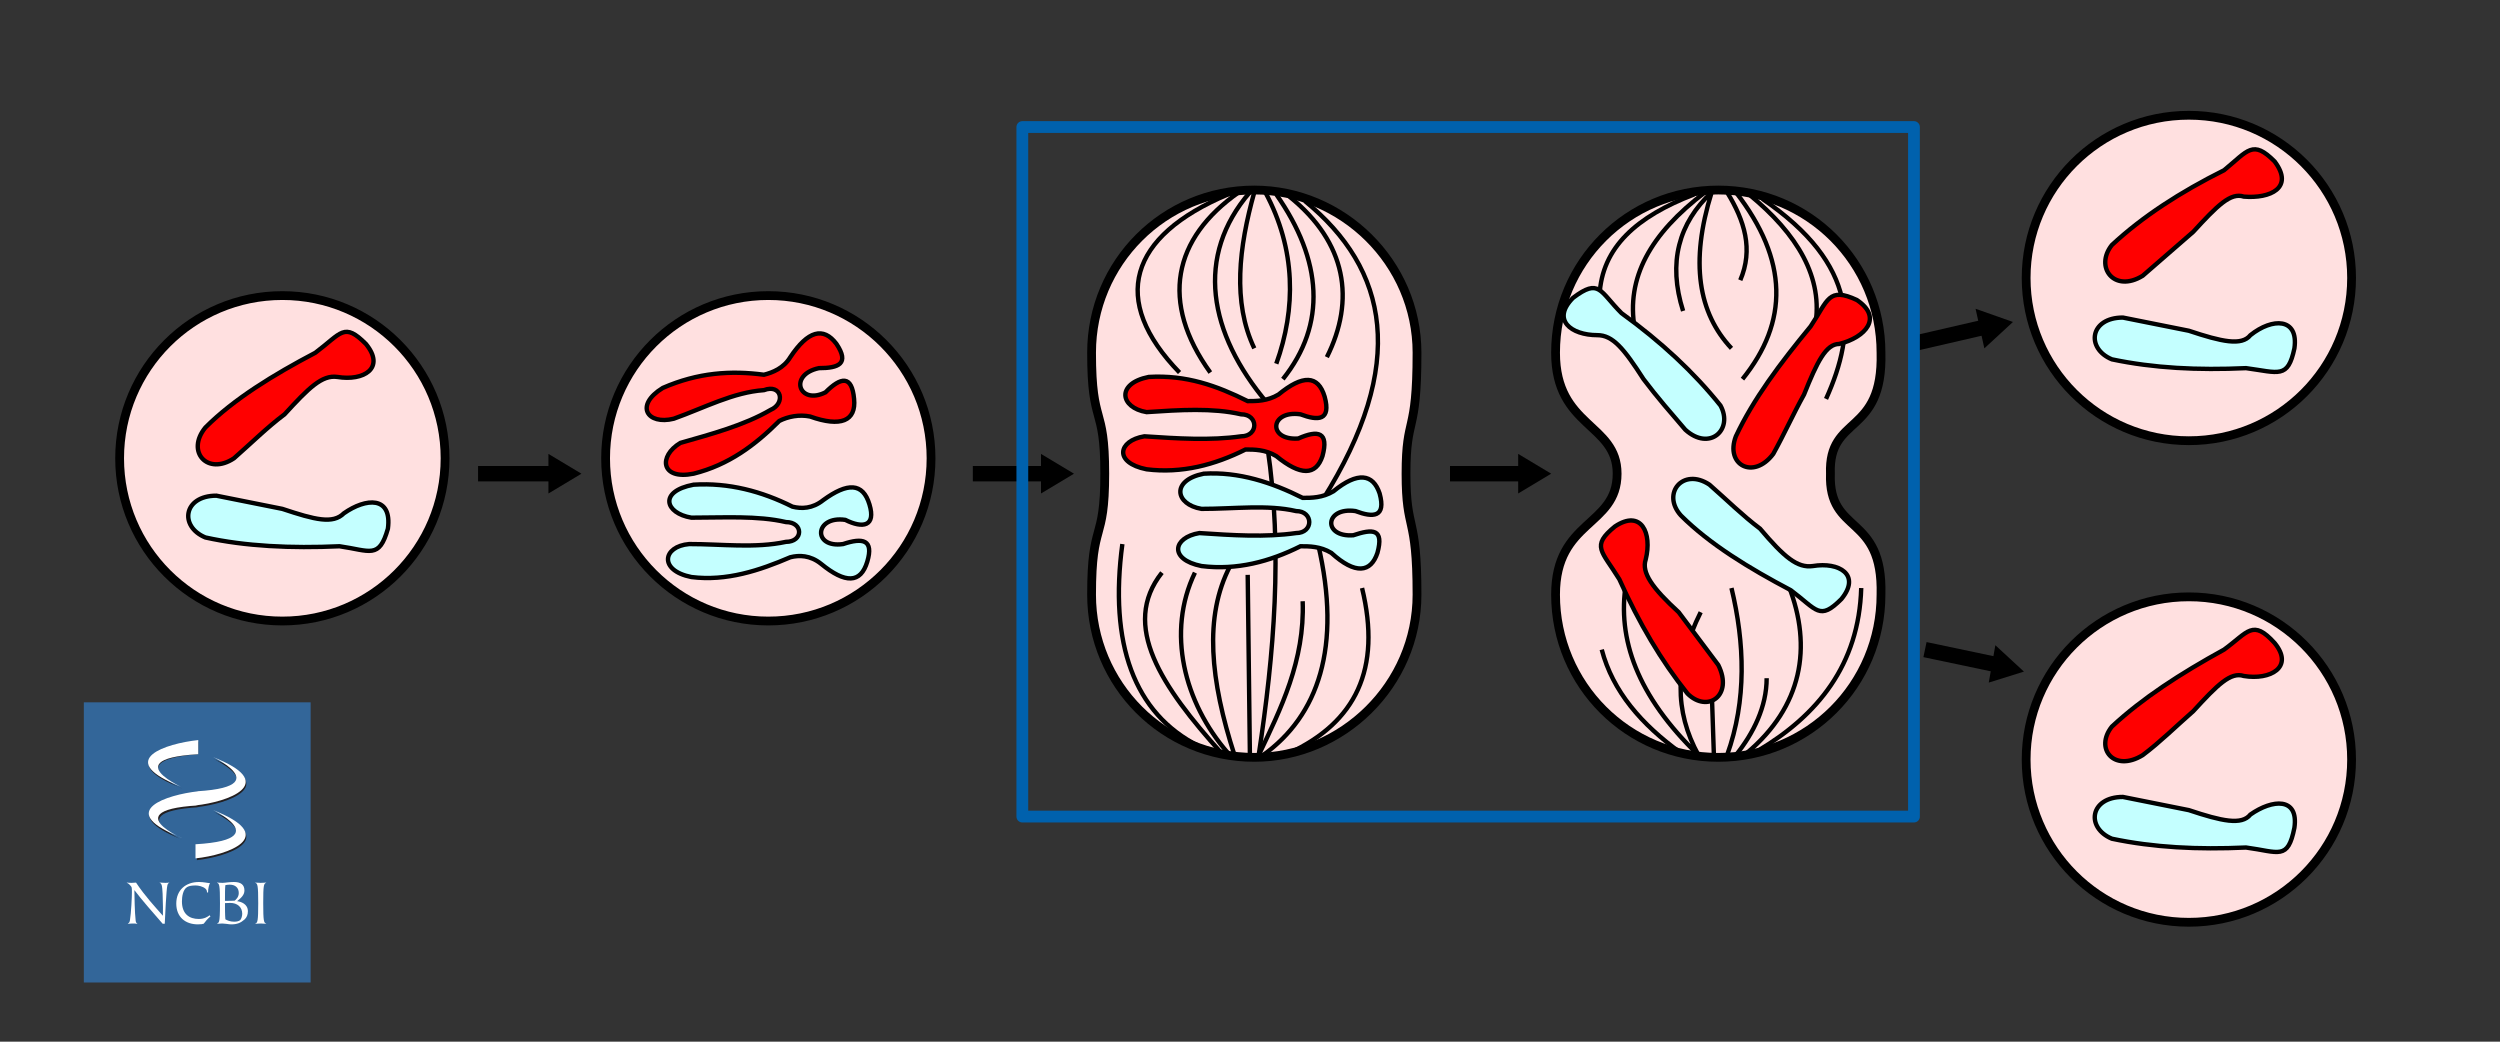 <?xml version="1.0" encoding="UTF-8" standalone="no"?>
<!-- Created with Inkscape (http://www.inkscape.org/) -->
<svg
   xmlns:dc="http://purl.org/dc/elements/1.1/"
   xmlns:cc="http://web.resource.org/cc/"
   xmlns:rdf="http://www.w3.org/1999/02/22-rdf-syntax-ns#"
   xmlns:svg="http://www.w3.org/2000/svg"
   xmlns="http://www.w3.org/2000/svg"
   xmlns:sodipodi="http://sodipodi.sourceforge.net/DTD/sodipodi-0.dtd"
   xmlns:inkscape="http://www.inkscape.org/namespaces/inkscape"
   width="425.197"
   height="177.165"
   id="svg2378"
   sodipodi:version="0.32"
   inkscape:version="0.45.1"
   version="1.0"
   sodipodi:docbase="/home/guillaume/proj_cnrs/illus"
   sodipodi:docname="cell_cycle.svg"
   inkscape:output_extension="org.inkscape.output.svg.inkscape">
  <rect width="100%" height="100%" fill="#333333" stroke="none"/>
  <defs
     id="defs2380"><marker
   inkscape:stockid="Arrow1Lend"
   orient="auto"
   refY="0.0"
   refX="0.0"
   id="Arrow1Lend"
   style="overflow:visible;">
  <path
     id="path4029"
     d="M 0.0,0.0 L 5.0,-5.0 L -12.5,0.0 L 5.0,5.0 L 0.0,0.0 z "
     style="fill-rule:evenodd;stroke:#000000;stroke-width:1.0pt;marker-start:none;"
     transform="scale(0.8) rotate(180) translate(12.5,0)" />
</marker>
<marker
   inkscape:stockid="Arrow1Mstart"
   orient="auto"
   refY="0.0"
   refX="0.0"
   id="Arrow1Mstart"
   style="overflow:visible">
  <path
     id="path4032"
     d="M 0.0,0.0 L 5.0,-5.0 L -12.5,0.0 L 5.0,5.0 L 0.0,0.0 z "
     style="fill-rule:evenodd;stroke:#000000;stroke-width:1.0pt;marker-start:none"
     transform="scale(0.4) translate(10,0)" />
</marker>
<marker
   inkscape:stockid="Arrow1Mend"
   orient="auto"
   refY="0.0"
   refX="0.0"
   id="Arrow1Mend"
   style="overflow:visible;">
  <path
     id="path4035"
     d="M 0.0,0.0 L 5.0,-5.0 L -12.5,0.0 L 5.0,5.0 L 0.0,0.0 z "
     style="fill-rule:evenodd;stroke:#000000;stroke-width:1.0pt;marker-start:none;"
     transform="scale(0.4) rotate(180) translate(10,0)" />
</marker>

 <style
   id="style15945"
   type="text/css">
   
    .str2 {stroke:#000000;stroke-width:2}
    .str1 {stroke:#000000;stroke-width:2}
    .str0 {stroke:#000000;stroke-width:4}
    .str3 {stroke:#000000;stroke-width:7}
    .fil3 {fill:none}
    .fil4 {fill:#000000}
    .fil2 {fill:#C4FFFF}
    .fil1 {fill:#FF0000}
    .fil0 {fill:#FFE0E0}
    .fnt0 {font-weight:normal;font-size:25;font-family:Arial}
   
  </style>

  </defs>
  <sodipodi:namedview
     id="base"
     pagecolor="#ffffff"
     bordercolor="#666666"
     borderopacity="1.0"
     inkscape:pageopacity="0.0"
     inkscape:pageshadow="2"
     inkscape:zoom="0.98994949"
     inkscape:cx="289.57892"
     inkscape:cy="46.038775"
     inkscape:document-units="px"
     inkscape:current-layer="Layer 1"
     width="12cm"
     height="5cm"
     inkscape:window-width="872"
     inkscape:window-height="621"
     inkscape:window-x="173"
     inkscape:window-y="33"
     showguides="true"
     inkscape:guide-bbox="true">
    <sodipodi:guide
       orientation="vertical"
       position="-6.061"
       id="guide15779" />
  </sodipodi:namedview>
  <g
     inkscape:label="Calque 1"
     inkscape:groupmode="layer"
     id="layer1">
    <g
       id="Layer 1"
       transform="matrix(0.374,0,0,0.374,19.597,18.855)">
  <circle
   id="circle15948"
   r="74"
   cy="158"
   cx="76"
   class="fil0 str0"
   sodipodi:cx="76"
   sodipodi:cy="158"
   sodipodi:rx="74"
   sodipodi:ry="74"
   style="fill:#ffe0e0;stroke:#000000;stroke-width:4" />

  <circle
   id="circle15950"
   r="74"
   cy="158"
   cx="297"
   class="fil0 str0"
   sodipodi:cx="297"
   sodipodi:cy="158"
   sodipodi:rx="74"
   sodipodi:ry="74"
   style="fill:#ffe0e0;stroke:#000000;stroke-width:4" />

  <circle
   id="circle15952"
   r="74"
   cy="76"
   cx="943"
   class="fil0 str0"
   sodipodi:cx="943"
   sodipodi:cy="76"
   sodipodi:rx="74"
   sodipodi:ry="74"
   style="fill:#ffe0e0;stroke:#000000;stroke-width:4" />

  <circle
   id="circle15954"
   r="74"
   cy="295"
   cx="943"
   class="fil0 str0"
   sodipodi:cx="943"
   sodipodi:cy="295"
   sodipodi:rx="74"
   sodipodi:ry="74"
   style="fill:#ffe0e0;stroke:#000000;stroke-width:4" />

  <path
   id="path15956"
   d="M 41,144 C 54,131 72,120 91,110 C 103,101 104,96 114,106 C 123,117 113,123 101,121 C 94,120 88,126 77,138 C 69,144 62,151 54,158 C 42,166 32,155 41,144 z "
   class="fil1 str1"
   style="fill:#ff0000;stroke:#000000;stroke-width:2" />

  <path
   id="path15958"
   d="M 41,194 C 59,198 80,199 102,198 C 116,200 120,204 124,190 C 126,175 114,176 104,183 C 99,188 91,186 76,181 C 66,179 56,177 46,175 C 31,175 29,189 41,194 z "
   class="fil2 str1"
   style="fill:#c4ffff;stroke:#000000;stroke-width:2" />

  <path
   id="path15960"
   d="M 908,61 C 922,48 939,37 959,27 C 970,18 972,13 982,23 C 991,35 980,40 968,39 C 962,37 956,43 945,55 C 937,62 930,68 922,75 C 909,83 900,71 908,61 z "
   class="fil1 str1"
   style="fill:#ff0000;stroke:#000000;stroke-width:2" />

  <path
   id="path15962"
   d="M 908,113 C 927,117 947,118 969,117 C 984,119 988,122 991,108 C 993,94 981,94 971,102 C 967,107 958,105 943,100 C 933,98 923,96 913,94 C 898,94 896,108 908,113 z "
   class="fil2 str1"
   style="fill:#c4ffff;stroke:#000000;stroke-width:2" />

  <path
   id="path15964"
   d="M 908,280 C 922,267 939,256 959,245 C 970,237 972,231 982,242 C 991,253 980,259 968,257 C 962,255 956,261 945,273 C 937,280 930,287 922,293 C 909,301 900,290 908,280 z "
   class="fil1 str1"
   style="fill:#ff0000;stroke:#000000;stroke-width:2" />

  <path
   id="path15966"
   d="M 908,331 C 927,335 947,336 969,335 C 984,337 988,341 991,326 C 993,312 981,313 971,320 C 967,325 958,323 943,318 C 933,316 923,314 913,312 C 898,312 896,326 908,331 z "
   class="fil2 str1"
   style="fill:#c4ffff;stroke:#000000;stroke-width:2" />

  <path
   id="path15968"
   d="M 295,127 C 281,128 268,135 254,140 C 242,143 236,134 249,126 C 265,119 280,118 295,120 C 299,119 304,117 307,112 C 315,100 322,98 328,106 C 334,115 329,117 320,117 C 306,120 311,134 323,128 C 330,121 335,120 336,131 C 337,141 330,144 316,139 C 311,138 306,139 302,141 C 291,152 279,161 263,165 C 248,168 247,157 257,151 C 271,147 286,143 298,136 C 305,133 303,124 295,127 z "
   class="fil1 str1"
   style="fill:#ff0000;stroke:#000000;stroke-width:2" />

  <path
   id="path15970"
   d="M 305,187 C 292,184 277,185 262,185 C 250,183 247,173 263,170 C 279,169 294,173 308,180 C 312,181 317,181 322,177 C 333,169 340,169 343,179 C 346,189 340,190 332,186 C 318,184 317,199 331,197 C 340,194 345,195 342,205 C 339,215 332,215 321,206 C 316,202 311,202 307,203 C 293,209 278,214 262,212 C 247,209 249,198 261,197 C 276,197 291,199 305,196 C 313,196 313,187 305,187 z "
   class="fil2 str1"
   style="fill:#c4ffff;stroke:#000000;stroke-width:2" />

  <path
   id="path15972"
   d="M 587,165 C 587,138 592,148 592,110 C 592,69 558,36 518,36 C 477,36 444,69 444,110 C 444,144 450,133 450,165 C 450,197 444,186 444,220 C 444,261 477,294 518,294 C 558,294 592,261 592,220 C 592,183 587,192 587,165 z "
   class="fil0 str0"
   style="fill:#ffe0e0;stroke:#000000;stroke-width:4" />

  <path
   id="path15974"
   d="M 780,165 C 779,138 804,148 803,110 C 803,69 770,36 729,36 C 688,36 655,69 655,110 C 655,144 683,142 683,165 C 683,189 655,186 655,220 C 655,261 688,294 729,294 C 770,294 803,261 803,220 C 804,183 779,193 780,165 z "
   class="fil0 str0"
   style="fill:#ffe0e0;stroke:#000000;stroke-width:4" />

  <path
   id="path15976"
   d="M 484,119 C 452,86 461,57 506,38"
   class="fil3 str1"
   style="fill:none;stroke:#000000;stroke-width:2" />

  <path
   id="path15978"
   d="M 498,119 C 475,87 481,58 511,37"
   class="fil3 str1"
   style="fill:none;stroke:#000000;stroke-width:2" />

  <path
   id="path15980"
   d="M 518,108 C 508,87 511,62 518,37 M 516,37 C 491,66 497,101 524,133"
   class="fil3 str1"
   style="fill:none;stroke:#000000;stroke-width:2" />

  <path
   id="path15982"
   d="M 528,115 C 537,90 537,63 523,37"
   class="fil3 str1"
   style="fill:none;stroke:#000000;stroke-width:2" />

  <path
   id="path15984"
   d="M 531,122 C 551,97 549,68 528,38"
   class="fil3 str2"
   style="fill:none;stroke:#000000;stroke-width:2" />

  <path
   id="path15986"
   d="M 551,112 C 564,86 560,60 534,39"
   class="fil3 str1"
   style="fill:none;stroke:#000000;stroke-width:2" />

  <path
   id="path15988"
   d="M 549,177 C 588,115 579,72 541,41"
   class="fil3 str1"
   style="fill:none;stroke:#000000;stroke-width:2" />

  <path
   id="path15990"
   d="M 458,197 C 452,242 463,274 493,289"
   class="fil3 str1"
   style="fill:none;stroke:#000000;stroke-width:2" />

  <path
   id="path15992"
   d="M 491,210 C 478,237 486,269 506,292 M 503,292 C 476,262 457,234 476,210"
   class="fil3 str1"
   style="fill:none;stroke:#000000;stroke-width:2" />

  <path
   id="path15994"
   d="M 507,207 C 495,230 498,259 509,293"
   class="fil3 str1"
   style="fill:none;stroke:#000000;stroke-width:2" />

  <path
   id="path15996"
   d="M 516,293 L 515,211"
   class="fil3 str1"
   style="fill:none;stroke:#000000;stroke-width:2" />

  <path
   id="path15998"
   d="M 520,293 C 527,247 531,200 524,153"
   class="fil3 str1"
   style="fill:none;stroke:#000000;stroke-width:2" />

  <path
   id="path16000"
   d="M 540,223 C 541,250 530,272 520,293"
   class="fil3 str1"
   style="fill:none;stroke:#000000;stroke-width:2" />

  <path
   id="path16002"
   d="M 522,293 C 547,275 558,244 547,197"
   class="fil3 str1"
   style="fill:none;stroke:#000000;stroke-width:2" />

  <path
   id="path16004"
   d="M 534,292 C 564,278 576,254 567,217"
   class="fil3 str1"
   style="fill:none;stroke:#000000;stroke-width:2" />

  <path
   id="path16006"
   d="M 718,38 C 692,48 676,62 675,84"
   class="fil3 str1"
   style="fill:none;stroke:#000000;stroke-width:2" />

  <path
   id="path16008"
   d="M 691,99 C 687,76 698,56 723,37"
   class="fil3 str1"
   style="fill:none;stroke:#000000;stroke-width:2" />

  <path
   id="path16010"
   d="M 735,108 C 720,92 716,69 726,37 M 726,37 C 711,51 706,69 713,91"
   class="fil3 str1"
   style="fill:none;stroke:#000000;stroke-width:2" />

  <path
   id="path16012"
   d="M 739,77 C 745,63 741,50 733,37"
   class="fil3 str1"
   style="fill:none;stroke:#000000;stroke-width:2" />

  <path
   id="path16014"
   d="M 740,122 C 761,96 761,68 737,37"
   class="fil3 str1"
   style="fill:none;stroke:#000000;stroke-width:2" />

  <path
   id="path16016"
   d="M 773,98 C 777,76 765,56 743,38"
   class="fil3 str1"
   style="fill:none;stroke:#000000;stroke-width:2" />

  <path
   id="path16018"
   d="M 778,131 C 792,100 793,70 749,40"
   class="fil3 str1"
   style="fill:none;stroke:#000000;stroke-width:2" />

  <path
   id="path16020"
   d="M 676,245 C 681,264 694,279 712,292"
   class="fil3 str1"
   style="fill:none;stroke:#000000;stroke-width:2" />

  <path
   id="path16022"
   d="M 687,215 C 683,240 692,266 720,293 M 720,293 C 709,273 709,252 721,228"
   class="fil3 str1"
   style="fill:none;stroke:#000000;stroke-width:2" />

  <path
   id="path16024"
   d="M 727,293 L 726,263"
   class="fil3 str1"
   style="fill:none;stroke:#000000;stroke-width:2" />

  <path
   id="path16026"
   d="M 735,217 C 741,242 742,268 733,293"
   class="fil3 str1"
   style="fill:none;stroke:#000000;stroke-width:2" />

  <path
   id="path16028"
   d="M 751,258 C 751,271 745,283 737,293"
   class="fil3 str1"
   style="fill:none;stroke:#000000;stroke-width:2" />

  <path
   id="path16030"
   d="M 761,216 C 772,244 767,271 742,292"
   class="fil3 str1"
   style="fill:none;stroke:#000000;stroke-width:2" />

  <path
   id="path16032"
   d="M 747,291 C 774,275 793,252 794,217"
   class="fil3 str1"
   style="fill:none;stroke:#000000;stroke-width:2" />

  
  
  <path
   id="path16038"
   d="M 165,165 L 205,165"
   class="fil3 str3"
   style="fill:none;stroke:#000000;stroke-width:7" />

  <path
   id="path16040"
   d="M 197,156 L 197,174 L 212,165 L 197,156 z "
   class="fil4"
   style="fill:#000000" />

  <path
   id="path16042"
   d="M 390,165 L 429,165"
   class="fil3 str3"
   style="fill:none;stroke:#000000;stroke-width:7" />

  <path
   id="path16044"
   d="M 421,156 L 421,174 L 436,165 L 421,156 z "
   class="fil4"
   style="fill:#000000" />

  <path
   id="path16046"
   d="M 607,165 L 646,165"
   class="fil3 str3"
   style="fill:none;stroke:#000000;stroke-width:7" />

  <path
   id="path16048"
   d="M 638,156 L 638,174 L 653,165 L 638,156 z "
   class="fil4"
   style="fill:#000000" />

  <path
   id="path16050"
   d="M 817,106 L 856,97"
   class="fil3 str3"
   style="fill:none;stroke:#000000;stroke-width:7" />

  <path
   id="path16052"
   d="M 846,90 L 850,108 L 863,96 L 846,90 z "
   class="fil4"
   style="fill:#000000" />

  <path
   id="path16054"
   d="M 823,245 L 861,253"
   class="fil3 str3"
   style="fill:none;stroke:#000000;stroke-width:7" />

  <path
   id="path16056"
   d="M 855,243 L 852,260 L 868,255 L 855,243 z "
   class="fil4"
   style="fill:#000000" />

  
  
  
  
  
  <path
   id="path16068"
   d="M 537,182 C 524,179 509,181 494,181 C 482,179 480,168 495,165 C 511,164 526,169 540,176 C 544,176 549,176 554,173 C 565,164 572,165 575,174 C 578,185 572,185 564,182 C 550,180 549,194 563,193 C 572,190 577,190 574,201 C 571,210 564,211 553,201 C 548,198 543,198 539,198 C 525,205 510,209 494,207 C 479,204 481,194 493,192 C 508,193 523,194 537,192 C 545,192 545,182 537,182 z "
   class="fil2 str1"
   style="fill:#c4ffff;stroke:#000000;stroke-width:2" />

  <path
   id="path16070"
   d="M 512,138 C 499,135 484,136 469,137 C 457,135 455,124 470,121 C 487,120 501,125 515,132 C 519,132 524,132 529,129 C 540,120 547,120 550,130 C 553,141 547,141 539,138 C 525,136 524,150 538,149 C 547,145 552,146 549,157 C 546,166 539,166 528,157 C 523,154 518,154 514,154 C 500,161 485,165 469,163 C 454,160 456,150 468,148 C 483,149 498,150 512,148 C 520,148 520,138 512,138 z "
   class="fil1 str1"
   style="fill:#ff0000;stroke:#000000;stroke-width:2" />

  <path
   id="path16072"
   d="M 730,134 C 718,119 703,105 685,92 C 675,82 675,76 663,85 C 653,95 662,102 674,102 C 681,102 686,108 695,122 C 701,130 708,138 714,145 C 725,155 736,145 730,134 z "
   class="fil2 str1"
   style="fill:#c4ffff;stroke:#000000;stroke-width:2" />

  <path
   id="path16074"
   d="M 737,148 C 745,131 757,115 771,98 C 779,86 779,80 792,86 C 804,94 796,103 784,106 C 778,106 774,114 768,129 C 763,138 759,147 754,156 C 745,168 732,161 737,148 z "
   class="fil1 str1"
   style="fill:#ff0000;stroke:#000000;stroke-width:2" />

  <path
   id="path16076"
   d="M 712,184 C 725,197 743,208 762,218 C 774,227 775,232 785,222 C 794,211 784,205 772,207 C 765,208 759,203 748,190 C 740,184 733,177 725,170 C 713,162 703,174 712,184 z "
   class="fil2 str1"
   style="fill:#c4ffff;stroke:#000000;stroke-width:2" />

  <path
   id="path16078"
   d="M 715,265 C 703,250 693,233 684,213 C 676,200 671,198 682,189 C 694,181 699,192 696,204 C 694,210 699,217 711,228 C 717,236 723,244 729,252 C 736,266 724,274 715,265 z "
   class="fil1 str1"
   style="fill:#ff0000;stroke:#000000;stroke-width:2" />

 <g
   id="g20369"
   transform="matrix(0.263,0,0,0.263,-14.277,268.972)">
  <g
     id="g20332">
	<g
   id="g20334">
		<rect
   id="rect20336"
   height="484.439"
   width="392.164"
   x="0"
   y="0"
   style="fill:#336699" />

	</g>

</g>
  <g
     id="g20338">
	<g
   id="g20340">
		<path
   id="path20342"
   d="M 197.84,68.301 C 143.285,74.418 57.891,101.897 159.893,144.647 C 209.709,166.022 38.92,101.897 197.84,89.684"
   style="fill:#231f20" />

		<path
   id="path20344"
   d="M 195.471,272.91 C 250.026,266.793 335.428,236.264 233.426,193.514 C 183.61,172.132 354.399,239.316 195.471,248.477"
   style="fill:#231f20" />

		<path
   id="path20346"
   d="M 195.471,156.867 C 354.399,147.705 183.61,80.521 233.426,101.896 C 335.428,144.646 250.026,175.19 195.471,181.292 L 200.217,181.292 C 41.289,190.454 209.709,254.587 159.893,233.212 C 60.267,190.454 143.286,162.97 200.217,156.866"
   style="fill:#231f20" />

		<path
   id="path20348"
   d="M 197.84,65.25 C 140.915,71.359 57.891,98.846 157.524,141.596 C 209.71,162.971 38.92,98.846 197.84,89.684"
   style="fill:#ffffff" />

		<path
   id="path20350"
   d="M 193.102,269.852 C 250.026,263.743 333.051,233.213 233.426,190.456 C 183.61,169.081 352.029,236.265 193.102,245.419"
   style="fill:#ffffff" />

		<path
   id="path20352"
   d="M 195.471,153.815 C 352.029,144.646 183.61,77.47 233.426,98.845 C 333.051,141.595 250.026,172.131 193.102,178.241 L 197.84,178.241 C 38.92,187.403 209.709,251.528 159.893,230.153 C 57.891,187.403 143.286,159.917 197.84,153.814"
   style="fill:#ffffff" />

	</g>

</g>
  <g
     id="g20354">
	<path
   id="path20356"
   d="M 76.217,382.443 C 78.637,381.06 79.098,380.37 79.788,376.453 C 81.862,364.356 83.129,335.786 83.129,329.103 C 83.129,319.657 83.015,319.772 80.941,317.353 C 77.946,313.666 75.872,312.629 74.375,312.168 L 74.375,311.707 C 77.14,312.053 80.365,312.168 82.67,312.168 C 85.319,312.168 88.66,311.938 90.274,311.707 C 105.826,335.209 123.453,353.872 136.701,369.079 C 136.816,367.581 136.816,359.977 136.816,354.102 C 136.586,338.549 136.24,321.154 134.628,316.084 C 133.821,313.665 132.669,312.513 131.171,312.167 L 131.171,311.706 C 134.282,311.936 137.738,312.167 141.079,312.167 C 144.189,312.167 145.917,311.937 147.645,311.706 L 147.645,312.167 C 146.032,312.743 145.226,313.55 144.419,316.66 C 142.69,322.996 140.502,369.884 139.926,382.902 C 139.35,382.787 138.774,382.787 138.198,382.787 C 137.507,382.787 136.93,382.787 136.354,382.902 C 121.954,366.427 98.913,340.161 87.623,324.955 L 87.393,325.185 C 87.508,333.133 87.969,364.008 89.582,377.026 C 89.928,380.022 90.389,381.404 92.462,382.441 L 92.462,382.902 C 89.697,382.556 86.932,382.441 84.167,382.441 C 81.518,382.441 78.868,382.671 76.218,382.902 L 76.218,382.443 L 76.217,382.443 z "
   style="fill:#ffffff" />

	<path
   id="path20358"
   d="M 212.96,328.759 C 212.96,326.685 212.73,324.496 210.541,322.422 C 205.933,318.159 197.868,316.662 193.49,316.662 C 186.808,316.662 182.2,317.353 178.629,319.427 C 171.256,323.805 169.644,336.247 169.644,344.311 C 169.644,366.084 182.431,374.61 198.79,374.61 C 208.697,374.61 214.572,370.463 217.453,368.159 C 217.914,368.966 218.604,369.887 218.95,370.232 C 213.305,375.071 211.116,377.72 207.314,382.79 C 205.01,383.366 203.397,383.942 197.292,383.942 C 175.634,383.942 159.851,371.384 159.851,347.998 C 159.851,324.267 176.556,310.672 199.021,310.672 C 207.661,310.672 214.113,312.516 216.993,312.516 L 218.144,312.516 C 216.647,315.511 214.803,321.387 214.803,328.76 L 212.96,328.76 L 212.96,328.759 z "
   style="fill:#ffffff" />

	<path
   id="path20360"
   d="M 254.775,383.941 C 252.816,383.941 249.821,383.595 247.056,383.134 C 244.175,382.788 241.41,382.443 239.683,382.443 C 237.494,382.443 231.388,382.789 230.351,382.904 L 230.351,382.443 C 232.08,382.213 233.577,380.599 234.153,377.489 C 234.844,373.802 235.421,367.121 235.421,347.306 C 235.421,315.855 234.269,313.09 230.352,312.168 L 230.352,311.707 C 230.928,311.707 232.657,311.822 234.615,311.937 C 236.574,312.052 238.647,312.167 239.684,312.167 C 241.642,312.167 244.868,311.821 248.439,311.36 C 252.01,311.014 256.043,310.669 259.499,310.669 C 271.596,310.669 277.701,315.508 277.701,325.301 C 277.701,333.019 272.172,338.088 265.029,343.848 C 271.595,344.655 283.692,348.572 283.692,361.36 C 283.692,367.12 281.733,372.189 277.701,375.645 C 271.479,381.061 265.604,383.941 254.775,383.941 z M 244.752,316.086 C 244.061,320.694 244.061,330.717 244.061,343.274 C 247.749,343.274 259.268,343.274 260.766,342.928 C 262.839,341.315 267.909,337.052 267.909,329.794 C 267.909,320.348 261.688,315.278 252.126,315.278 C 249.591,315.279 247.172,315.625 244.752,316.086 z M 244.061,347.191 C 244.061,355.139 244.061,368.043 244.752,375.185 C 247.862,376.914 252.701,379.332 260.074,379.332 C 264.452,379.332 268.023,378.295 269.867,376.913 C 272.862,374.724 273.898,368.388 273.898,365.623 C 273.898,353.987 265.374,346.845 253.162,346.845 C 250.167,346.846 246.135,347.191 244.061,347.191 z "
   style="fill:#ffffff" />

	<path
   id="path20362"
   d="M 315.254,312.169 C 311.107,313.206 310.186,316.662 310.186,347.307 C 310.186,378.757 311.337,381.407 315.254,382.444 L 315.254,382.905 C 314.217,382.79 308.111,382.444 305.808,382.444 C 303.619,382.444 297.513,382.79 296.476,382.905 L 296.476,382.444 C 300.508,381.522 301.545,377.951 301.545,347.307 C 301.545,316.202 300.393,313.091 296.476,312.169 L 296.476,311.708 C 297.513,311.823 303.619,312.169 305.808,312.169 C 308.112,312.169 314.217,311.823 315.254,311.708 L 315.254,312.169 z "
   style="fill:#ffffff" />

</g>
</g>
<rect
   style="fill:none;fill-opacity:1;fill-rule:nonzero;stroke:#0061ad;stroke-width:2;stroke-linecap:butt;stroke-linejoin:round;stroke-miterlimit:4;stroke-dasharray:none;stroke-dashoffset:0;stroke-opacity:1"
   id="rect20405"
   width="151.523"
   height="117.178"
   x="173.746"
   y="21.602"
   transform="matrix(2.676,0,0,2.676,-52.432,-50.448)" />
</g>
  </g>
</svg>
